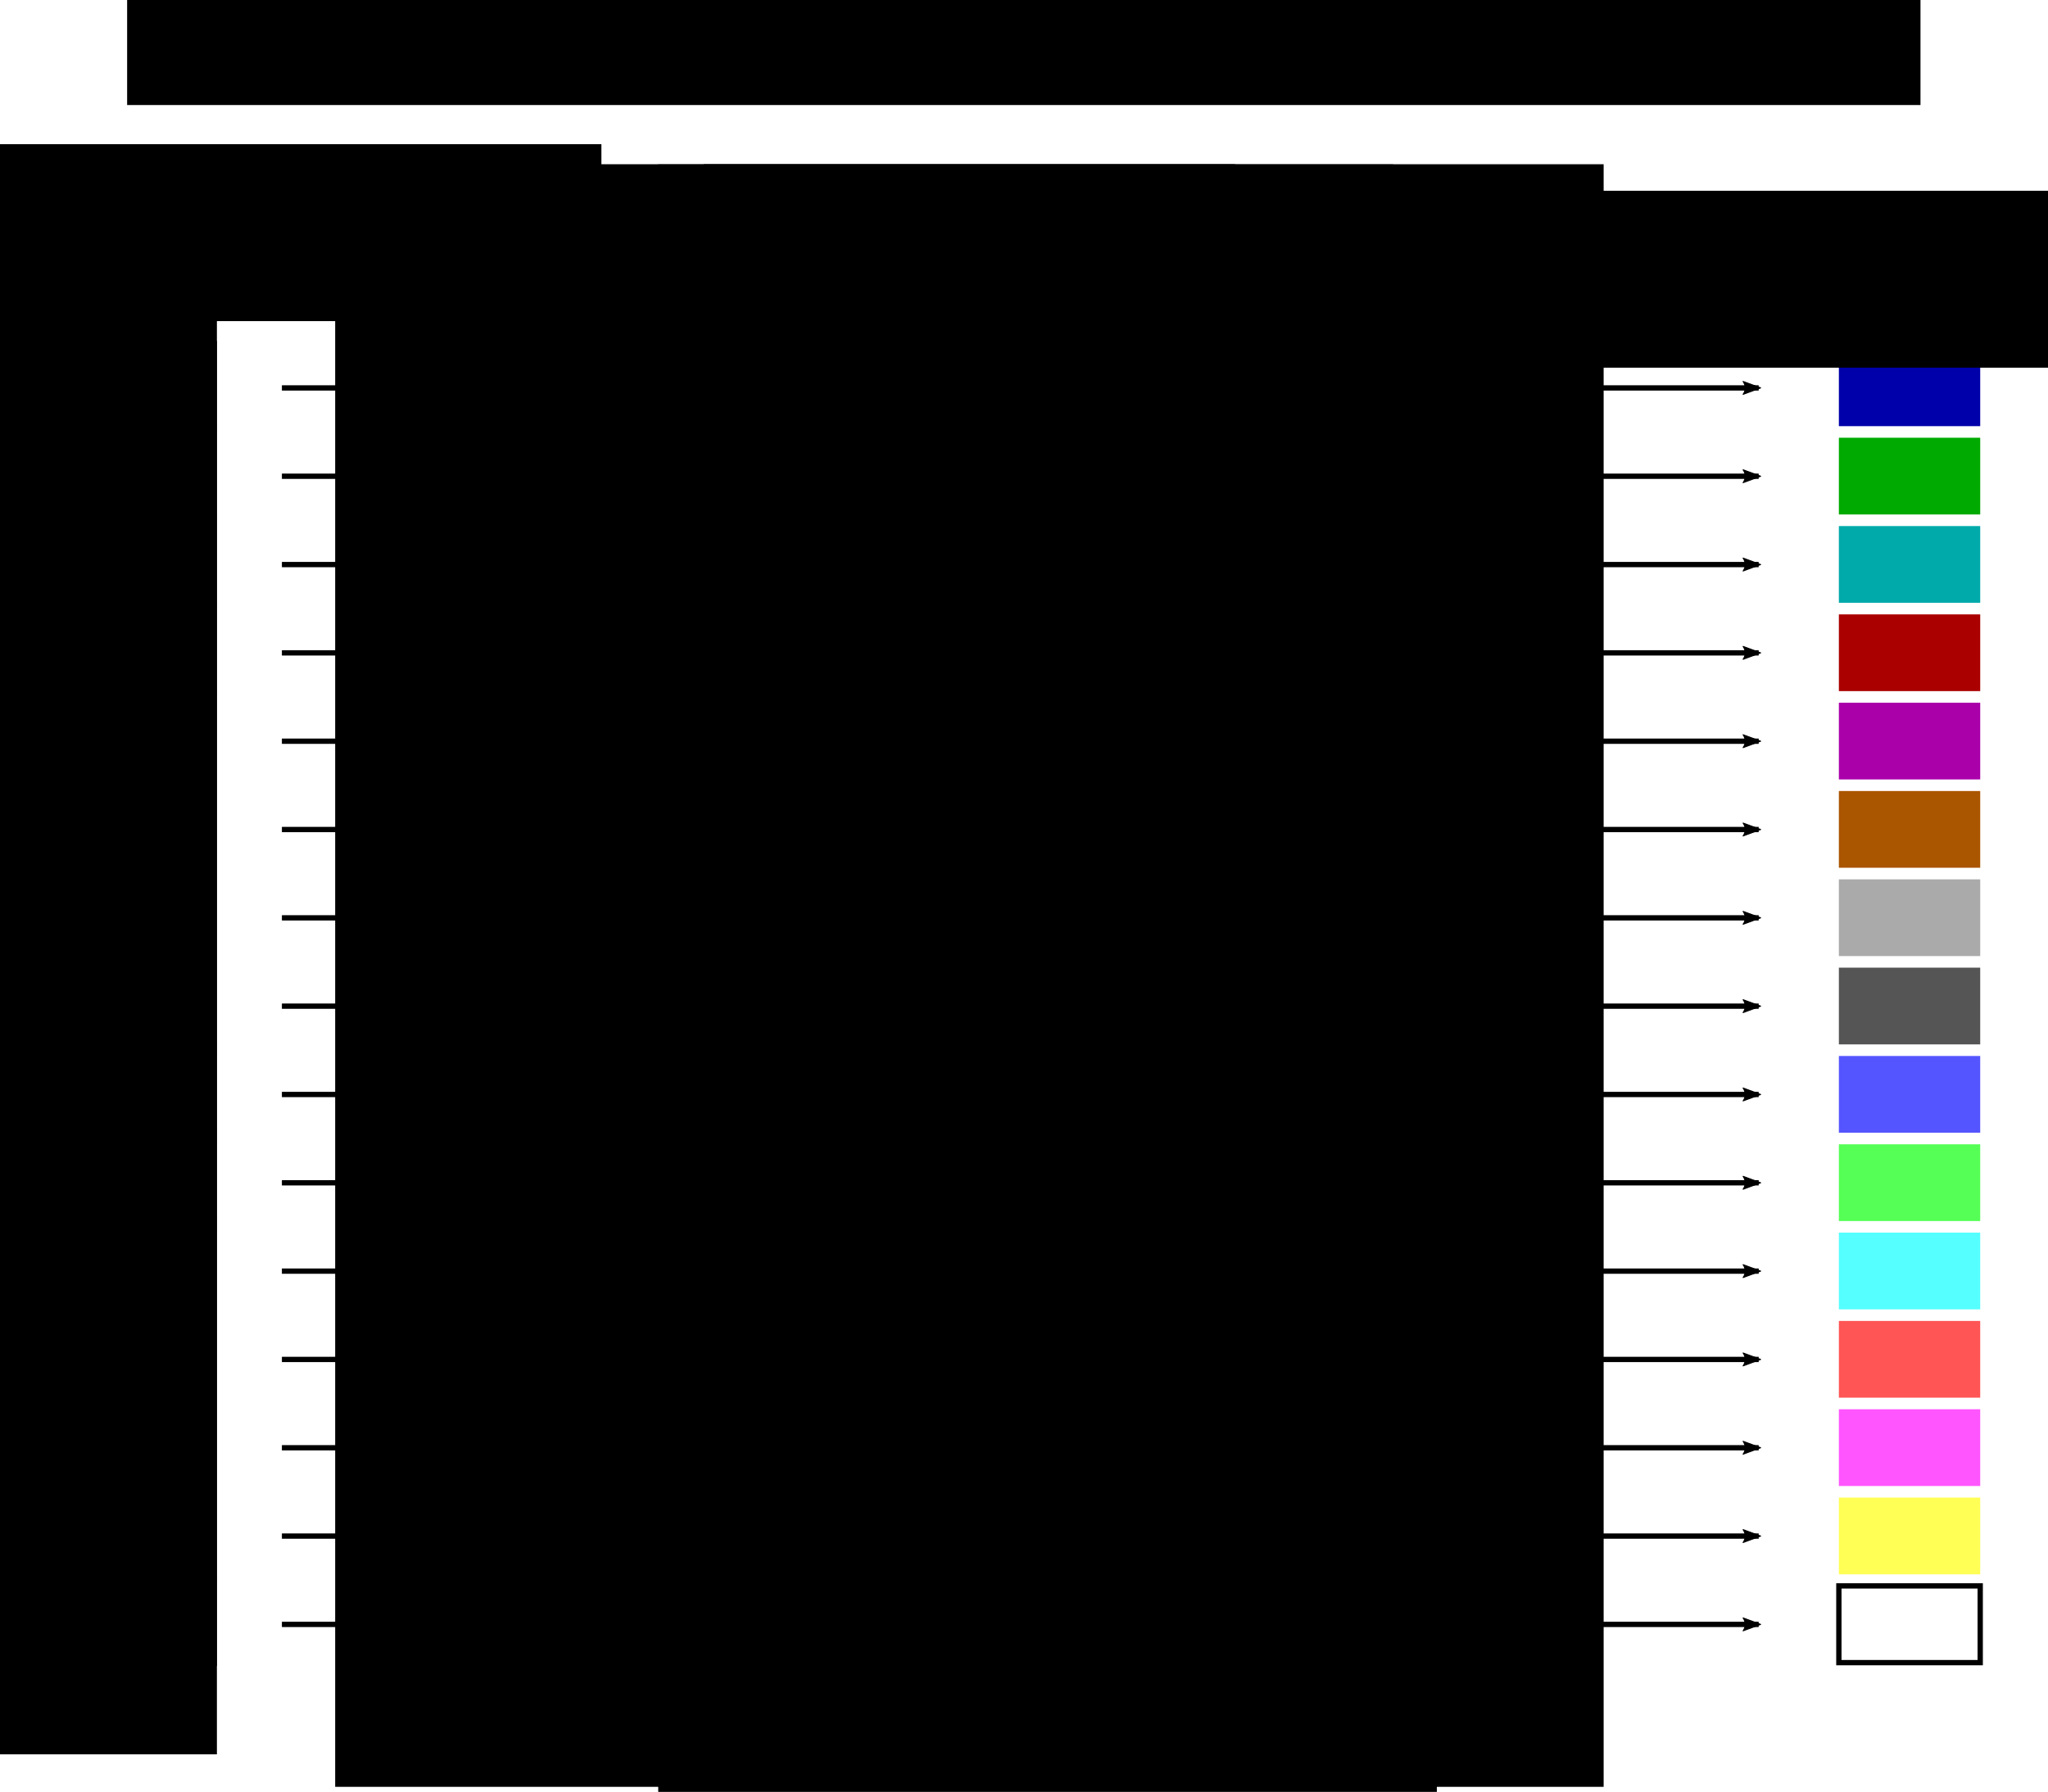 <?xml version="1.0" encoding="UTF-8" standalone="no"?>
<!-- Created with Inkscape (http://www.inkscape.org/) -->

<svg
   width="72.447pc"
   height="63.402pc"
   viewBox="0 0 306.693 268.401"
   version="1.1"
   id="svg8"
   inkscape:version="1.1 (c68e22c387, 2021-05-23)"
   sodipodi:docname="palette-16.svg"
   xmlns:inkscape="http://www.inkscape.org/namespaces/inkscape"
   xmlns:sodipodi="http://sodipodi.sourceforge.net/DTD/sodipodi-0.dtd"
   xmlns="http://www.w3.org/2000/svg"
   xmlns:svg="http://www.w3.org/2000/svg"
   xmlns:rdf="http://www.w3.org/1999/02/22-rdf-syntax-ns#"
   xmlns:cc="http://creativecommons.org/ns#"
   xmlns:dc="http://purl.org/dc/elements/1.1/">
  <defs
     id="defs2">
    <marker
       inkscape:isstock="true"
       style="overflow:visible"
       id="marker6738"
       refX="0"
       refY="0"
       orient="auto"
       inkscape:stockid="Arrow2Lend">
      <path
         inkscape:connector-curvature="0"
         transform="matrix(-1.1,0,0,-1.1,-1.1,0)"
         d="M 8.719,4.034 -2.207,0.016 8.719,-4.002 c -1.745,2.372 -1.735,5.617 -6e-7,8.035 z"
         style="fill:#000000;fill-opacity:1;fill-rule:evenodd;stroke:#000000;stroke-width:0.625;stroke-linejoin:round;stroke-opacity:1"
         id="path6736" />
    </marker>
    <marker
       inkscape:stockid="Arrow2Lend"
       orient="auto"
       refY="0"
       refX="0"
       id="marker6530"
       style="overflow:visible"
       inkscape:isstock="true">
      <path
         id="path6528"
         style="fill:#000000;fill-opacity:1;fill-rule:evenodd;stroke:#000000;stroke-width:0.625;stroke-linejoin:round;stroke-opacity:1"
         d="M 8.719,4.034 -2.207,0.016 8.719,-4.002 c -1.745,2.372 -1.735,5.617 -6e-7,8.035 z"
         transform="matrix(-1.1,0,0,-1.1,-1.1,0)"
         inkscape:connector-curvature="0" />
    </marker>
    <marker
       inkscape:isstock="true"
       style="overflow:visible"
       id="marker6328"
       refX="0"
       refY="0"
       orient="auto"
       inkscape:stockid="Arrow2Lend">
      <path
         inkscape:connector-curvature="0"
         transform="matrix(-1.1,0,0,-1.1,-1.1,0)"
         d="M 8.719,4.034 -2.207,0.016 8.719,-4.002 c -1.745,2.372 -1.735,5.617 -6e-7,8.035 z"
         style="fill:#000000;fill-opacity:1;fill-rule:evenodd;stroke:#000000;stroke-width:0.625;stroke-linejoin:round;stroke-opacity:1"
         id="path6326" />
    </marker>
    <marker
       inkscape:stockid="Arrow2Lend"
       orient="auto"
       refY="0"
       refX="0"
       id="marker6132"
       style="overflow:visible"
       inkscape:isstock="true">
      <path
         id="path6130"
         style="fill:#000000;fill-opacity:1;fill-rule:evenodd;stroke:#000000;stroke-width:0.625;stroke-linejoin:round;stroke-opacity:1"
         d="M 8.719,4.034 -2.207,0.016 8.719,-4.002 c -1.745,2.372 -1.735,5.617 -6e-7,8.035 z"
         transform="matrix(-1.1,0,0,-1.1,-1.1,0)"
         inkscape:connector-curvature="0" />
    </marker>
    <marker
       inkscape:isstock="true"
       style="overflow:visible"
       id="marker5942"
       refX="0"
       refY="0"
       orient="auto"
       inkscape:stockid="Arrow2Lend">
      <path
         inkscape:connector-curvature="0"
         transform="matrix(-1.1,0,0,-1.1,-1.1,0)"
         d="M 8.719,4.034 -2.207,0.016 8.719,-4.002 c -1.745,2.372 -1.735,5.617 -6e-7,8.035 z"
         style="fill:#000000;fill-opacity:1;fill-rule:evenodd;stroke:#000000;stroke-width:0.625;stroke-linejoin:round;stroke-opacity:1"
         id="path5940" />
    </marker>
    <marker
       inkscape:stockid="Arrow2Lend"
       orient="auto"
       refY="0"
       refX="0"
       id="marker5758"
       style="overflow:visible"
       inkscape:isstock="true">
      <path
         id="path5756"
         style="fill:#000000;fill-opacity:1;fill-rule:evenodd;stroke:#000000;stroke-width:0.625;stroke-linejoin:round;stroke-opacity:1"
         d="M 8.719,4.034 -2.207,0.016 8.719,-4.002 c -1.745,2.372 -1.735,5.617 -6e-7,8.035 z"
         transform="matrix(-1.1,0,0,-1.1,-1.1,0)"
         inkscape:connector-curvature="0" />
    </marker>
    <marker
       inkscape:isstock="true"
       style="overflow:visible"
       id="marker5580"
       refX="0"
       refY="0"
       orient="auto"
       inkscape:stockid="Arrow2Lend">
      <path
         inkscape:connector-curvature="0"
         transform="matrix(-1.1,0,0,-1.1,-1.1,0)"
         d="M 8.719,4.034 -2.207,0.016 8.719,-4.002 c -1.745,2.372 -1.735,5.617 -6e-7,8.035 z"
         style="fill:#000000;fill-opacity:1;fill-rule:evenodd;stroke:#000000;stroke-width:0.625;stroke-linejoin:round;stroke-opacity:1"
         id="path5578" />
    </marker>
    <marker
       inkscape:stockid="Arrow2Lend"
       orient="auto"
       refY="0"
       refX="0"
       id="marker5408"
       style="overflow:visible"
       inkscape:isstock="true">
      <path
         id="path5406"
         style="fill:#000000;fill-opacity:1;fill-rule:evenodd;stroke:#000000;stroke-width:0.625;stroke-linejoin:round;stroke-opacity:1"
         d="M 8.719,4.034 -2.207,0.016 8.719,-4.002 c -1.745,2.372 -1.735,5.617 -6e-7,8.035 z"
         transform="matrix(-1.1,0,0,-1.1,-1.1,0)"
         inkscape:connector-curvature="0" />
    </marker>
    <marker
       inkscape:isstock="true"
       style="overflow:visible"
       id="marker5242"
       refX="0"
       refY="0"
       orient="auto"
       inkscape:stockid="Arrow2Lend">
      <path
         inkscape:connector-curvature="0"
         transform="matrix(-1.1,0,0,-1.1,-1.1,0)"
         d="M 8.719,4.034 -2.207,0.016 8.719,-4.002 c -1.745,2.372 -1.735,5.617 -6e-7,8.035 z"
         style="fill:#000000;fill-opacity:1;fill-rule:evenodd;stroke:#000000;stroke-width:0.625;stroke-linejoin:round;stroke-opacity:1"
         id="path5240" />
    </marker>
    <marker
       inkscape:stockid="Arrow2Lend"
       orient="auto"
       refY="0"
       refX="0"
       id="marker5082"
       style="overflow:visible"
       inkscape:isstock="true">
      <path
         id="path5080"
         style="fill:#000000;fill-opacity:1;fill-rule:evenodd;stroke:#000000;stroke-width:0.625;stroke-linejoin:round;stroke-opacity:1"
         d="M 8.719,4.034 -2.207,0.016 8.719,-4.002 c -1.745,2.372 -1.735,5.617 -6e-7,8.035 z"
         transform="matrix(-1.1,0,0,-1.1,-1.1,0)"
         inkscape:connector-curvature="0" />
    </marker>
    <marker
       inkscape:stockid="Arrow2Lend"
       orient="auto"
       refY="0"
       refX="0"
       id="marker4928"
       style="overflow:visible"
       inkscape:isstock="true">
      <path
         id="path4926"
         style="fill:#000000;fill-opacity:1;fill-rule:evenodd;stroke:#000000;stroke-width:0.625;stroke-linejoin:round;stroke-opacity:1"
         d="M 8.719,4.034 -2.207,0.016 8.719,-4.002 c -1.745,2.372 -1.735,5.617 -6e-7,8.035 z"
         transform="matrix(-1.1,0,0,-1.1,-1.1,0)"
         inkscape:connector-curvature="0" />
    </marker>
    <marker
       inkscape:isstock="true"
       style="overflow:visible"
       id="marker4780"
       refX="0"
       refY="0"
       orient="auto"
       inkscape:stockid="Arrow2Lend">
      <path
         inkscape:connector-curvature="0"
         transform="matrix(-1.1,0,0,-1.1,-1.1,0)"
         d="M 8.719,4.034 -2.207,0.016 8.719,-4.002 c -1.745,2.372 -1.735,5.617 -6e-7,8.035 z"
         style="fill:#000000;fill-opacity:1;fill-rule:evenodd;stroke:#000000;stroke-width:0.625;stroke-linejoin:round;stroke-opacity:1"
         id="path4778" />
    </marker>
    <marker
       inkscape:stockid="Arrow2Lend"
       orient="auto"
       refY="0"
       refX="0"
       id="marker4638"
       style="overflow:visible"
       inkscape:isstock="true">
      <path
         id="path4636"
         style="fill:#000000;fill-opacity:1;fill-rule:evenodd;stroke:#000000;stroke-width:0.625;stroke-linejoin:round;stroke-opacity:1"
         d="M 8.719,4.034 -2.207,0.016 8.719,-4.002 c -1.745,2.372 -1.735,5.617 -6e-7,8.035 z"
         transform="matrix(-1.1,0,0,-1.1,-1.1,0)"
         inkscape:connector-curvature="0" />
    </marker>
    <marker
       inkscape:isstock="true"
       style="overflow:visible"
       id="marker4502"
       refX="0"
       refY="0"
       orient="auto"
       inkscape:stockid="Arrow2Lend">
      <path
         inkscape:connector-curvature="0"
         transform="matrix(-1.1,0,0,-1.1,-1.1,0)"
         d="M 8.719,4.034 -2.207,0.016 8.719,-4.002 c -1.745,2.372 -1.735,5.617 -6e-7,8.035 z"
         style="fill:#000000;fill-opacity:1;fill-rule:evenodd;stroke:#000000;stroke-width:0.625;stroke-linejoin:round;stroke-opacity:1"
         id="path4500" />
    </marker>
    <marker
       inkscape:isstock="true"
       style="overflow:visible"
       id="marker4360"
       refX="0"
       refY="0"
       orient="auto"
       inkscape:stockid="Arrow2Lend">
      <path
         inkscape:connector-curvature="0"
         transform="matrix(-1.1,0,0,-1.1,-1.1,0)"
         d="M 8.719,4.034 -2.207,0.016 8.719,-4.002 c -1.745,2.372 -1.735,5.617 -6e-7,8.035 z"
         style="fill:#000000;fill-opacity:1;fill-rule:evenodd;stroke:#000000;stroke-width:0.625;stroke-linejoin:round;stroke-opacity:1"
         id="path4358" />
    </marker>
    <marker
       inkscape:stockid="Arrow2Lend"
       orient="auto"
       refY="0"
       refX="0"
       id="marker3928"
       style="overflow:visible"
       inkscape:isstock="true">
      <path
         id="path3926"
         style="fill:#000000;fill-opacity:1;fill-rule:evenodd;stroke:#000000;stroke-width:0.625;stroke-linejoin:round;stroke-opacity:1"
         d="M 8.719,4.034 -2.207,0.016 8.719,-4.002 c -1.745,2.372 -1.735,5.617 -6e-7,8.035 z"
         transform="matrix(-1.1,0,0,-1.1,-1.1,0)"
         inkscape:connector-curvature="0" />
    </marker>
    <marker
       inkscape:isstock="true"
       style="overflow:visible"
       id="marker3496"
       refX="0"
       refY="0"
       orient="auto"
       inkscape:stockid="Arrow2Lend">
      <path
         inkscape:connector-curvature="0"
         transform="matrix(-1.1,0,0,-1.1,-1.1,0)"
         d="M 8.719,4.034 -2.207,0.016 8.719,-4.002 c -1.745,2.372 -1.735,5.617 -6e-7,8.035 z"
         style="fill:#000000;fill-opacity:1;fill-rule:evenodd;stroke:#000000;stroke-width:0.625;stroke-linejoin:round;stroke-opacity:1"
         id="path3494" />
    </marker>
    <marker
       inkscape:stockid="Arrow2Lend"
       orient="auto"
       refY="0"
       refX="0"
       id="marker3156"
       style="overflow:visible"
       inkscape:isstock="true"
       inkscape:collect="always">
      <path
         id="path3154"
         style="fill:#000000;fill-opacity:1;fill-rule:evenodd;stroke:#000000;stroke-width:0.625;stroke-linejoin:round;stroke-opacity:1"
         d="M 8.719,4.034 -2.207,0.016 8.719,-4.002 c -1.745,2.372 -1.735,5.617 -6e-7,8.035 z"
         transform="matrix(-1.1,0,0,-1.1,-1.1,0)"
         inkscape:connector-curvature="0" />
    </marker>
    <marker
       inkscape:isstock="true"
       style="overflow:visible"
       id="marker3028"
       refX="0"
       refY="0"
       orient="auto"
       inkscape:stockid="Arrow2Lend"
       inkscape:collect="always">
      <path
         inkscape:connector-curvature="0"
         transform="matrix(-1.1,0,0,-1.1,-1.1,0)"
         d="M 8.719,4.034 -2.207,0.016 8.719,-4.002 c -1.745,2.372 -1.735,5.617 -6e-7,8.035 z"
         style="fill:#000000;fill-opacity:1;fill-rule:evenodd;stroke:#000000;stroke-width:0.625;stroke-linejoin:round;stroke-opacity:1"
         id="path3026" />
    </marker>
    <marker
       inkscape:isstock="true"
       style="overflow:visible"
       id="marker2888"
       refX="0"
       refY="0"
       orient="auto"
       inkscape:stockid="Arrow2Lend"
       inkscape:collect="always">
      <path
         inkscape:connector-curvature="0"
         transform="matrix(-1.1,0,0,-1.1,-1.1,0)"
         d="M 8.719,4.034 -2.207,0.016 8.719,-4.002 c -1.745,2.372 -1.735,5.617 -6e-7,8.035 z"
         style="fill:#000000;fill-opacity:1;fill-rule:evenodd;stroke:#000000;stroke-width:0.625;stroke-linejoin:round;stroke-opacity:1"
         id="path2886" />
    </marker>
    <marker
       inkscape:stockid="Arrow2Lend"
       orient="auto"
       refY="0"
       refX="0"
       id="marker2760"
       style="overflow:visible"
       inkscape:isstock="true"
       inkscape:collect="always">
      <path
         id="path2758"
         style="fill:#000000;fill-opacity:1;fill-rule:evenodd;stroke:#000000;stroke-width:0.625;stroke-linejoin:round;stroke-opacity:1"
         d="M 8.719,4.034 -2.207,0.016 8.719,-4.002 c -1.745,2.372 -1.735,5.617 -6e-7,8.035 z"
         transform="matrix(-1.1,0,0,-1.1,-1.1,0)"
         inkscape:connector-curvature="0" />
    </marker>
    <marker
       inkscape:isstock="true"
       style="overflow:visible"
       id="marker2650"
       refX="0"
       refY="0"
       orient="auto"
       inkscape:stockid="Arrow2Lend"
       inkscape:collect="always">
      <path
         inkscape:connector-curvature="0"
         transform="matrix(-1.1,0,0,-1.1,-1.1,0)"
         d="M 8.719,4.034 -2.207,0.016 8.719,-4.002 c -1.745,2.372 -1.735,5.617 -6e-7,8.035 z"
         style="fill:#000000;fill-opacity:1;fill-rule:evenodd;stroke:#000000;stroke-width:0.625;stroke-linejoin:round;stroke-opacity:1"
         id="path2648" />
    </marker>
    <marker
       inkscape:stockid="Arrow2Lend"
       orient="auto"
       refY="0"
       refX="0"
       id="marker2546"
       style="overflow:visible"
       inkscape:isstock="true"
       inkscape:collect="always">
      <path
         id="path2544"
         style="fill:#000000;fill-opacity:1;fill-rule:evenodd;stroke:#000000;stroke-width:0.625;stroke-linejoin:round;stroke-opacity:1"
         d="M 8.719,4.034 -2.207,0.016 8.719,-4.002 c -1.745,2.372 -1.735,5.617 -6e-7,8.035 z"
         transform="matrix(-1.1,0,0,-1.1,-1.1,0)"
         inkscape:connector-curvature="0" />
    </marker>
    <marker
       inkscape:isstock="true"
       style="overflow:visible"
       id="marker2448"
       refX="0"
       refY="0"
       orient="auto"
       inkscape:stockid="Arrow2Lend"
       inkscape:collect="always">
      <path
         inkscape:connector-curvature="0"
         transform="matrix(-1.1,0,0,-1.1,-1.1,0)"
         d="M 8.719,4.034 -2.207,0.016 8.719,-4.002 c -1.745,2.372 -1.735,5.617 -6e-7,8.035 z"
         style="fill:#000000;fill-opacity:1;fill-rule:evenodd;stroke:#000000;stroke-width:0.625;stroke-linejoin:round;stroke-opacity:1"
         id="path2446" />
    </marker>
    <marker
       inkscape:stockid="Arrow2Lend"
       orient="auto"
       refY="0"
       refX="0"
       id="marker2356"
       style="overflow:visible"
       inkscape:isstock="true"
       inkscape:collect="always">
      <path
         id="path2354"
         style="fill:#000000;fill-opacity:1;fill-rule:evenodd;stroke:#000000;stroke-width:0.625;stroke-linejoin:round;stroke-opacity:1"
         d="M 8.719,4.034 -2.207,0.016 8.719,-4.002 c -1.745,2.372 -1.735,5.617 -6e-7,8.035 z"
         transform="matrix(-1.1,0,0,-1.1,-1.1,0)"
         inkscape:connector-curvature="0" />
    </marker>
    <marker
       inkscape:isstock="true"
       style="overflow:visible"
       id="marker2270"
       refX="0"
       refY="0"
       orient="auto"
       inkscape:stockid="Arrow2Lend"
       inkscape:collect="always">
      <path
         inkscape:connector-curvature="0"
         transform="matrix(-1.1,0,0,-1.1,-1.1,0)"
         d="M 8.719,4.034 -2.207,0.016 8.719,-4.002 c -1.745,2.372 -1.735,5.617 -6e-7,8.035 z"
         style="fill:#000000;fill-opacity:1;fill-rule:evenodd;stroke:#000000;stroke-width:0.625;stroke-linejoin:round;stroke-opacity:1"
         id="path2268" />
    </marker>
    <marker
       inkscape:stockid="Arrow2Lend"
       orient="auto"
       refY="0"
       refX="0"
       id="marker2190"
       style="overflow:visible"
       inkscape:isstock="true"
       inkscape:collect="always">
      <path
         id="path2188"
         style="fill:#000000;fill-opacity:1;fill-rule:evenodd;stroke:#000000;stroke-width:0.625;stroke-linejoin:round;stroke-opacity:1"
         d="M 8.719,4.034 -2.207,0.016 8.719,-4.002 c -1.745,2.372 -1.735,5.617 -6e-7,8.035 z"
         transform="matrix(-1.1,0,0,-1.1,-1.1,0)"
         inkscape:connector-curvature="0" />
    </marker>
    <marker
       inkscape:isstock="true"
       style="overflow:visible"
       id="marker2116"
       refX="0"
       refY="0"
       orient="auto"
       inkscape:stockid="Arrow2Lend"
       inkscape:collect="always">
      <path
         inkscape:connector-curvature="0"
         transform="matrix(-1.1,0,0,-1.1,-1.1,0)"
         d="M 8.719,4.034 -2.207,0.016 8.719,-4.002 c -1.745,2.372 -1.735,5.617 -6e-7,8.035 z"
         style="fill:#000000;fill-opacity:1;fill-rule:evenodd;stroke:#000000;stroke-width:0.625;stroke-linejoin:round;stroke-opacity:1"
         id="path2114" />
    </marker>
    <marker
       inkscape:stockid="Arrow2Lend"
       orient="auto"
       refY="0"
       refX="0"
       id="marker2048"
       style="overflow:visible"
       inkscape:isstock="true"
       inkscape:collect="always">
      <path
         id="path2046"
         style="fill:#000000;fill-opacity:1;fill-rule:evenodd;stroke:#000000;stroke-width:0.625;stroke-linejoin:round;stroke-opacity:1"
         d="M 8.719,4.034 -2.207,0.016 8.719,-4.002 c -1.745,2.372 -1.735,5.617 -6e-7,8.035 z"
         transform="matrix(-1.1,0,0,-1.1,-1.1,0)"
         inkscape:connector-curvature="0" />
    </marker>
    <marker
       inkscape:isstock="true"
       style="overflow:visible"
       id="marker1986"
       refX="0"
       refY="0"
       orient="auto"
       inkscape:stockid="Arrow2Lend"
       inkscape:collect="always">
      <path
         inkscape:connector-curvature="0"
         transform="matrix(-1.1,0,0,-1.1,-1.1,0)"
         d="M 8.719,4.034 -2.207,0.016 8.719,-4.002 c -1.745,2.372 -1.735,5.617 -6e-7,8.035 z"
         style="fill:#000000;fill-opacity:1;fill-rule:evenodd;stroke:#000000;stroke-width:0.625;stroke-linejoin:round;stroke-opacity:1"
         id="path1984" />
    </marker>
    <marker
       inkscape:stockid="Arrow2Lend"
       orient="auto"
       refY="0"
       refX="0"
       id="marker1930"
       style="overflow:visible"
       inkscape:isstock="true"
       inkscape:collect="always">
      <path
         id="path1928"
         style="fill:#000000;fill-opacity:1;fill-rule:evenodd;stroke:#000000;stroke-width:0.625;stroke-linejoin:round;stroke-opacity:1"
         d="M 8.719,4.034 -2.207,0.016 8.719,-4.002 c -1.745,2.372 -1.735,5.617 -6e-7,8.035 z"
         transform="matrix(-1.1,0,0,-1.1,-1.1,0)"
         inkscape:connector-curvature="0" />
    </marker>
    <marker
       inkscape:isstock="true"
       style="overflow:visible"
       id="marker1862"
       refX="0"
       refY="0"
       orient="auto"
       inkscape:stockid="Arrow2Lend"
       inkscape:collect="always">
      <path
         inkscape:connector-curvature="0"
         transform="matrix(-1.1,0,0,-1.1,-1.1,0)"
         d="M 8.719,4.034 -2.207,0.016 8.719,-4.002 c -1.745,2.372 -1.735,5.617 -6e-7,8.035 z"
         style="fill:#000000;fill-opacity:1;fill-rule:evenodd;stroke:#000000;stroke-width:0.625;stroke-linejoin:round;stroke-opacity:1"
         id="path1860" />
    </marker>
    <marker
       inkscape:isstock="true"
       style="overflow:visible"
       id="marker1776"
       refX="0"
       refY="0"
       orient="auto"
       inkscape:stockid="Arrow2Lend">
      <path
         transform="matrix(-1.1,0,0,-1.1,-1.1,0)"
         d="M 8.719,4.034 -2.207,0.016 8.719,-4.002 c -1.745,2.372 -1.735,5.617 -6e-7,8.035 z"
         style="fill:#000000;fill-opacity:1;fill-rule:evenodd;stroke:#000000;stroke-width:0.625;stroke-linejoin:round;stroke-opacity:1"
         id="path1774"
         inkscape:connector-curvature="0" />
    </marker>
    <marker
       inkscape:stockid="Arrow2Lend"
       orient="auto"
       refY="0"
       refX="0"
       id="Arrow2Lend"
       style="overflow:visible"
       inkscape:isstock="true"
       inkscape:collect="always">
      <path
         id="path1121"
         style="fill:#000000;fill-opacity:1;fill-rule:evenodd;stroke:#000000;stroke-width:0.625;stroke-linejoin:round;stroke-opacity:1"
         d="M 8.719,4.034 -2.207,0.016 8.719,-4.002 c -1.745,2.372 -1.735,5.617 -6e-7,8.035 z"
         transform="matrix(-1.1,0,0,-1.1,-1.1,0)"
         inkscape:connector-curvature="0" />
    </marker>
    <linearGradient
       id="linearGradient1096"
       inkscape:swatch="solid">
      <stop
         style="stop-color:#000000;stop-opacity:1;"
         offset="0"
         id="stop1094" />
    </linearGradient>
  </defs>
  <sodipodi:namedview
     id="base"
     pagecolor="#ffffff"
     bordercolor="#666666"
     borderopacity="1.0"
     inkscape:pageopacity="0.0"
     inkscape:pageshadow="2"
     inkscape:zoom="0.46270177"
     inkscape:cx="387.93887"
     inkscape:cy="516.53142"
     inkscape:document-units="px"
     inkscape:current-layer="layer1"
     showgrid="false"
     units="pc"
     inkscape:window-width="1280"
     inkscape:window-height="962"
     inkscape:window-x="-8"
     inkscape:window-y="-8"
     inkscape:window-maximized="1"
     fit-margin-top="0"
     fit-margin-left="0"
     fit-margin-right="0"
     fit-margin-bottom="0"
     inkscape:pagecheckerboard="true"
     inkscape:lockguides="false" />
  <g
     inkscape:label="Layer 1"
     inkscape:groupmode="layer"
     id="layer1"
     transform="translate(65.264,-7.87)"
     sodipodi:insensitive="true">
    <g
       id="g7106"
       inkscape:label="Output">
      <rect
         style="fill:#ffffff;fill-opacity:1;stroke:#000000;stroke-width:0.794;stroke-linecap:square;stroke-linejoin:miter;stroke-miterlimit:4;stroke-dasharray:none;stroke-dashoffset:0;stroke-opacity:1;paint-order:normal"
         id="rect4356"
         width="21.167"
         height="11.493"
         x="210.111"
         y="245.416"
         inkscape:label="S16" />
      <rect
         y="232.187"
         x="210.111"
         height="11.493"
         width="21.167"
         id="rect4354"
         style="fill:#ffff55;fill-opacity:1;stroke:none;stroke-width:0.794;stroke-linecap:square;stroke-linejoin:miter;stroke-miterlimit:4;stroke-dasharray:none;stroke-dashoffset:0;stroke-opacity:1;paint-order:normal"
         inkscape:label="S15" />
      <rect
         style="fill:#ff55ff;fill-opacity:1;stroke:none;stroke-width:0.794;stroke-linecap:square;stroke-linejoin:miter;stroke-miterlimit:4;stroke-dasharray:none;stroke-dashoffset:0;stroke-opacity:1;paint-order:normal"
         id="rect4352"
         width="21.167"
         height="11.493"
         x="210.111"
         y="218.958"
         inkscape:label="S14" />
      <rect
         y="205.729"
         x="210.111"
         height="11.493"
         width="21.167"
         id="rect4350"
         style="fill:#ff5555;fill-opacity:1;stroke:none;stroke-width:0.794;stroke-linecap:square;stroke-linejoin:miter;stroke-miterlimit:4;stroke-dasharray:none;stroke-dashoffset:0;stroke-opacity:1;paint-order:normal"
         inkscape:label="S13" />
      <rect
         style="fill:#55ffff;fill-opacity:1;stroke:none;stroke-width:0.794;stroke-linecap:square;stroke-linejoin:miter;stroke-miterlimit:4;stroke-dasharray:none;stroke-dashoffset:0;stroke-opacity:1;paint-order:normal"
         id="rect4348"
         width="21.167"
         height="11.493"
         x="210.111"
         y="192.5"
         inkscape:label="S12" />
      <rect
         y="179.271"
         x="210.111"
         height="11.493"
         width="21.167"
         id="rect4346"
         style="fill:#55ff55;fill-opacity:1;stroke:none;stroke-width:0.794;stroke-linecap:square;stroke-linejoin:miter;stroke-miterlimit:4;stroke-dasharray:none;stroke-dashoffset:0;stroke-opacity:1;paint-order:normal"
         inkscape:label="S11" />
      <rect
         style="fill:#5555ff;fill-opacity:1;stroke:none;stroke-width:0.794;stroke-linecap:square;stroke-linejoin:miter;stroke-miterlimit:4;stroke-dasharray:none;stroke-dashoffset:0;stroke-opacity:1;paint-order:normal"
         id="rect4344"
         width="21.167"
         height="11.493"
         x="210.111"
         y="166.041"
         inkscape:label="S10" />
      <rect
         y="152.812"
         x="210.111"
         height="11.493"
         width="21.167"
         id="rect4342"
         style="fill:#555555;fill-opacity:1;stroke:none;stroke-width:0.794;stroke-linecap:square;stroke-linejoin:miter;stroke-miterlimit:4;stroke-dasharray:none;stroke-dashoffset:0;stroke-opacity:1;paint-order:normal"
         inkscape:label="S9" />
      <rect
         style="fill:#aaaaaa;fill-opacity:1;stroke:none;stroke-width:0.794;stroke-linecap:square;stroke-linejoin:miter;stroke-miterlimit:4;stroke-dasharray:none;stroke-dashoffset:0;stroke-opacity:1;paint-order:normal"
         id="rect4340"
         width="21.167"
         height="11.493"
         x="210.111"
         y="139.583"
         inkscape:label="S8" />
      <rect
         y="126.354"
         x="210.111"
         height="11.493"
         width="21.167"
         id="rect4338"
         style="fill:#aa5500;fill-opacity:1;stroke:none;stroke-width:0.794;stroke-linecap:square;stroke-linejoin:miter;stroke-miterlimit:4;stroke-dasharray:none;stroke-dashoffset:0;stroke-opacity:1;paint-order:normal"
         inkscape:label="S7" />
      <rect
         style="fill:#aa00aa;fill-opacity:1;stroke:none;stroke-width:0.794;stroke-linecap:square;stroke-linejoin:miter;stroke-miterlimit:4;stroke-dasharray:none;stroke-dashoffset:0;stroke-opacity:1;paint-order:normal"
         id="rect4334"
         width="21.167"
         height="11.493"
         x="210.111"
         y="113.125"
         inkscape:label="S6" />
      <rect
         y="99.896"
         x="210.111"
         height="11.493"
         width="21.167"
         id="rect4332"
         style="fill:#aa0000;fill-opacity:1;stroke:none;stroke-width:0.794;stroke-linecap:square;stroke-linejoin:miter;stroke-miterlimit:4;stroke-dasharray:none;stroke-dashoffset:0;stroke-opacity:1;paint-order:normal"
         inkscape:label="S5" />
      <rect
         style="fill:#00aaaa;fill-opacity:1;stroke:none;stroke-width:0.794;stroke-linecap:square;stroke-linejoin:miter;stroke-miterlimit:4;stroke-dasharray:none;stroke-dashoffset:0;stroke-opacity:1;paint-order:normal"
         id="rect4330"
         width="21.167"
         height="11.493"
         x="210.111"
         y="86.666"
         inkscape:label="S4" />
      <rect
         y="73.437"
         x="210.111"
         height="11.493"
         width="21.167"
         id="rect4328"
         style="fill:#00aa00;fill-opacity:1;stroke:none;stroke-width:0.794;stroke-linecap:square;stroke-linejoin:miter;stroke-miterlimit:4;stroke-dasharray:none;stroke-dashoffset:0;stroke-opacity:1;paint-order:normal"
         inkscape:label="S3" />
      <rect
         style="fill:#0000aa;fill-opacity:1;stroke:none;stroke-width:0.794;stroke-linecap:square;stroke-linejoin:miter;stroke-miterlimit:4;stroke-dasharray:none;stroke-dashoffset:0;stroke-opacity:1;paint-order:normal"
         id="rect4326"
         width="21.167"
         height="11.493"
         x="210.111"
         y="60.208"
         inkscape:label="S2" />
      <rect
         y="46.979"
         x="210.111"
         height="11.493"
         width="21.167"
         id="rect4308"
         style="fill:#000000;fill-opacity:1;stroke:none;stroke-width:0.794;stroke-linecap:square;stroke-linejoin:miter;stroke-miterlimit:4;stroke-dasharray:none;stroke-dashoffset:0;stroke-opacity:1;paint-order:normal"
         inkscape:label="S1" />
      <path
         inkscape:connector-curvature="0"
         id="path3894"
         d="m 153.617,251.183 h 44.486"
         style="fill:none;stroke:#000000;stroke-width:0.794;stroke-linecap:butt;stroke-linejoin:miter;stroke-miterlimit:4;stroke-dasharray:none;stroke-opacity:1;marker-end:url(#marker3928)"
         inkscape:label="A16" />
      <path
         style="fill:none;stroke:#000000;stroke-width:0.794;stroke-linecap:butt;stroke-linejoin:miter;stroke-miterlimit:4;stroke-dasharray:none;stroke-opacity:1;marker-end:url(#marker6738)"
         d="m 153.617,237.954 h 44.486"
         id="path3896"
         inkscape:connector-curvature="0"
         inkscape:label="A15" />
      <path
         inkscape:connector-curvature="0"
         id="path3898"
         d="m 153.617,224.725 h 44.486"
         style="fill:none;stroke:#000000;stroke-width:0.794;stroke-linecap:butt;stroke-linejoin:miter;stroke-miterlimit:4;stroke-dasharray:none;stroke-opacity:1;marker-end:url(#marker6530)"
         inkscape:label="A14" />
      <path
         style="fill:none;stroke:#000000;stroke-width:0.794;stroke-linecap:butt;stroke-linejoin:miter;stroke-miterlimit:4;stroke-dasharray:none;stroke-opacity:1;marker-end:url(#marker6328)"
         d="m 153.617,211.496 h 44.486"
         id="path3900"
         inkscape:connector-curvature="0"
         inkscape:label="A13" />
      <path
         inkscape:connector-curvature="0"
         id="path3902"
         d="m 153.617,198.267 h 44.486"
         style="fill:none;stroke:#000000;stroke-width:0.794;stroke-linecap:butt;stroke-linejoin:miter;stroke-miterlimit:4;stroke-dasharray:none;stroke-opacity:1;marker-end:url(#marker6132)"
         inkscape:label="A12" />
      <path
         style="fill:none;stroke:#000000;stroke-width:0.794;stroke-linecap:butt;stroke-linejoin:miter;stroke-miterlimit:4;stroke-dasharray:none;stroke-opacity:1;marker-end:url(#marker5942)"
         d="m 153.617,185.037 h 44.486"
         id="path3904"
         inkscape:connector-curvature="0"
         inkscape:label="A11" />
      <path
         inkscape:connector-curvature="0"
         id="path3906"
         d="m 153.617,171.808 h 44.486"
         style="fill:none;stroke:#000000;stroke-width:0.794;stroke-linecap:butt;stroke-linejoin:miter;stroke-miterlimit:4;stroke-dasharray:none;stroke-opacity:1;marker-end:url(#marker5758)"
         inkscape:label="A10" />
      <path
         style="fill:none;stroke:#000000;stroke-width:0.794;stroke-linecap:butt;stroke-linejoin:miter;stroke-miterlimit:4;stroke-dasharray:none;stroke-opacity:1;marker-end:url(#marker5580)"
         d="m 153.617,158.579 h 44.486"
         id="path3908"
         inkscape:connector-curvature="0"
         inkscape:label="A9" />
      <path
         inkscape:connector-curvature="0"
         id="path3910"
         d="m 153.617,145.35 h 44.486"
         style="fill:none;stroke:#000000;stroke-width:0.794;stroke-linecap:butt;stroke-linejoin:miter;stroke-miterlimit:4;stroke-dasharray:none;stroke-opacity:1;marker-end:url(#marker5408)"
         inkscape:label="A8" />
      <path
         style="fill:none;stroke:#000000;stroke-width:0.794;stroke-linecap:butt;stroke-linejoin:miter;stroke-miterlimit:4;stroke-dasharray:none;stroke-opacity:1;marker-end:url(#marker5242)"
         d="m 153.617,132.121 h 44.486"
         id="path3912"
         inkscape:connector-curvature="0"
         inkscape:label="A6" />
      <path
         inkscape:connector-curvature="0"
         id="path3914"
         d="m 153.617,118.892 h 44.486"
         style="fill:none;stroke:#000000;stroke-width:0.794;stroke-linecap:butt;stroke-linejoin:miter;stroke-miterlimit:4;stroke-dasharray:none;stroke-opacity:1;marker-end:url(#marker5082)"
         inkscape:label="A6" />
      <path
         inkscape:connector-curvature="0"
         id="path3916"
         d="m 153.617,105.662 h 44.486"
         style="fill:none;stroke:#000000;stroke-width:0.794;stroke-linecap:butt;stroke-linejoin:miter;stroke-miterlimit:4;stroke-dasharray:none;stroke-opacity:1;marker-end:url(#marker4928)"
         inkscape:label="A5" />
      <path
         style="fill:none;stroke:#000000;stroke-width:0.794;stroke-linecap:butt;stroke-linejoin:miter;stroke-miterlimit:4;stroke-dasharray:none;stroke-opacity:1;marker-end:url(#marker4780)"
         d="m 153.617,92.433 h 44.486"
         id="path3918"
         inkscape:connector-curvature="0"
         inkscape:label="A4" />
      <path
         inkscape:connector-curvature="0"
         id="path3920"
         d="m 153.617,79.204 h 44.486"
         style="fill:none;stroke:#000000;stroke-width:0.794;stroke-linecap:butt;stroke-linejoin:miter;stroke-miterlimit:4;stroke-dasharray:none;stroke-opacity:1;marker-end:url(#marker4638)"
         inkscape:label="A3" />
      <path
         style="fill:none;stroke:#000000;stroke-width:0.794;stroke-linecap:butt;stroke-linejoin:miter;stroke-miterlimit:4;stroke-dasharray:none;stroke-opacity:1;marker-end:url(#marker4502)"
         d="m 153.617,65.975 h 44.486"
         id="path3922"
         inkscape:connector-curvature="0"
         inkscape:label="A2" />
      <path
         style="fill:none;stroke:#000000;stroke-width:0.794;stroke-linecap:butt;stroke-linejoin:miter;stroke-miterlimit:4;stroke-dasharray:none;stroke-opacity:1;marker-end:url(#marker4360)"
         d="m 153.617,52.746 h 44.486"
         id="path3924"
         inkscape:connector-curvature="0"
         inkscape:label="A1" />
      <flowRoot
         transform="matrix(0.265,0,0,0.265,300.455,-1.703)"
         style="font-style:normal;font-variant:normal;font-weight:bold;font-stretch:normal;font-size:40px;line-height:23px;font-family:Roboto;-inkscape-font-specification:'Roboto Bold';letter-spacing:0px;word-spacing:0px;fill:#000000;fill-opacity:1;stroke:none"
         id="flowRoot4318"
         xml:space="preserve"
         inkscape:label="Title"><flowRegion
           id="flowRegion4312"
           style="font-style:normal;font-variant:normal;font-weight:bold;font-stretch:normal;line-height:23px;font-family:Roboto;-inkscape-font-specification:'Roboto Bold'"><rect
             y="143.948"
             x="-557.143"
             height="100"
             width="510"
             id="rect4310"
             style="font-style:normal;font-variant:normal;font-weight:bold;font-stretch:normal;line-height:23px;font-family:Roboto;-inkscape-font-specification:'Roboto Bold'" /></flowRegion><flowPara
           id="flowPara4322"
           style="font-style:normal;font-variant:normal;font-weight:bold;font-stretch:normal;font-size:26.667px;line-height:23px;font-family:Roboto;-inkscape-font-specification:'Roboto Bold';text-align:center;text-anchor:middle">Display Color</flowPara></flowRoot>
    </g>
    <g
       id="g1744"
       inkscape:label="Palette">
      <rect
         inkscape:label="Table BG"
         y="32.888"
         x="33.685"
         height="225.021"
         width="109.278"
         id="rect899"
         style="fill:#ffffff;fill-opacity:1;stroke:#000000;stroke-width:0.794;stroke-linecap:square;stroke-linejoin:miter;stroke-miterlimit:4;stroke-dasharray:none;stroke-dashoffset:0;stroke-opacity:1;paint-order:normal" />
      <path
         inkscape:label="Ybar"
         inkscape:connector-curvature="0"
         id="path901"
         d="M 71.459,32.941 V 257.962"
         style="fill:none;stroke:#000000;stroke-width:0.794;stroke-linecap:butt;stroke-linejoin:miter;stroke-miterlimit:4;stroke-dasharray:none;stroke-opacity:1" />
      <path
         inkscape:label="Xbar16"
         inkscape:connector-curvature="0"
         id="path903"
         d="M 33.685,244.569 H 142.963"
         style="fill:none;stroke:#000000;stroke-width:0.794;stroke-linecap:butt;stroke-linejoin:miter;stroke-miterlimit:4;stroke-dasharray:none;stroke-opacity:1" />
      <path
         inkscape:label="Xbar15"
         style="fill:none;stroke:#000000;stroke-width:0.794;stroke-linecap:butt;stroke-linejoin:miter;stroke-miterlimit:4;stroke-dasharray:none;stroke-opacity:1"
         d="M 33.685,231.339 H 142.963"
         id="path905"
         inkscape:connector-curvature="0" />
      <path
         inkscape:label="Xbar14"
         inkscape:connector-curvature="0"
         id="path907"
         d="M 33.685,218.11 H 142.963"
         style="fill:none;stroke:#000000;stroke-width:0.794;stroke-linecap:butt;stroke-linejoin:miter;stroke-miterlimit:4;stroke-dasharray:none;stroke-opacity:1" />
      <path
         inkscape:label="Xbar13"
         style="fill:none;stroke:#000000;stroke-width:0.794;stroke-linecap:butt;stroke-linejoin:miter;stroke-miterlimit:4;stroke-dasharray:none;stroke-opacity:1"
         d="M 33.685,204.881 H 142.963"
         id="path909"
         inkscape:connector-curvature="0" />
      <path
         inkscape:label="Xbar12"
         inkscape:connector-curvature="0"
         id="path911"
         d="M 33.685,191.652 H 142.963"
         style="fill:none;stroke:#000000;stroke-width:0.794;stroke-linecap:butt;stroke-linejoin:miter;stroke-miterlimit:4;stroke-dasharray:none;stroke-opacity:1" />
      <path
         inkscape:label="Xbar11"
         style="fill:none;stroke:#000000;stroke-width:0.794;stroke-linecap:butt;stroke-linejoin:miter;stroke-miterlimit:4;stroke-dasharray:none;stroke-opacity:1"
         d="M 33.685,178.423 H 142.963"
         id="path913"
         inkscape:connector-curvature="0" />
      <path
         inkscape:label="Xbar10"
         inkscape:connector-curvature="0"
         id="path915"
         d="M 33.685,165.194 H 142.963"
         style="fill:none;stroke:#000000;stroke-width:0.794;stroke-linecap:butt;stroke-linejoin:miter;stroke-miterlimit:4;stroke-dasharray:none;stroke-opacity:1" />
      <path
         inkscape:label="Xbar9"
         style="fill:none;stroke:#000000;stroke-width:0.794;stroke-linecap:butt;stroke-linejoin:miter;stroke-miterlimit:4;stroke-dasharray:none;stroke-opacity:1"
         d="M 33.685,151.964 H 142.963"
         id="path917"
         inkscape:connector-curvature="0" />
      <path
         inkscape:label="Xbar8"
         style="fill:none;stroke:#000000;stroke-width:0.794;stroke-linecap:butt;stroke-linejoin:miter;stroke-miterlimit:4;stroke-dasharray:none;stroke-opacity:1"
         d="M 33.685,138.735 H 142.963"
         id="path921"
         inkscape:connector-curvature="0" />
      <path
         inkscape:label="Xbar7"
         inkscape:connector-curvature="0"
         id="path919"
         d="M 33.685,125.506 H 142.963"
         style="fill:none;stroke:#000000;stroke-width:0.794;stroke-linecap:butt;stroke-linejoin:miter;stroke-miterlimit:4;stroke-dasharray:none;stroke-opacity:1" />
      <path
         inkscape:label="Xbar6"
         style="fill:none;stroke:#000000;stroke-width:0.794;stroke-linecap:butt;stroke-linejoin:miter;stroke-miterlimit:4;stroke-dasharray:none;stroke-opacity:1"
         d="M 33.685,112.277 H 142.963"
         id="path923"
         inkscape:connector-curvature="0" />
      <path
         inkscape:label="Xbar5"
         inkscape:connector-curvature="0"
         id="path925"
         d="M 33.685,99.048 H 142.963"
         style="fill:none;stroke:#000000;stroke-width:0.794;stroke-linecap:butt;stroke-linejoin:miter;stroke-miterlimit:4;stroke-dasharray:none;stroke-opacity:1" />
      <path
         inkscape:label="Xbar4"
         style="fill:none;stroke:#000000;stroke-width:0.794;stroke-linecap:butt;stroke-linejoin:miter;stroke-miterlimit:4;stroke-dasharray:none;stroke-opacity:1"
         d="M 33.685,85.819 H 142.963"
         id="path927"
         inkscape:connector-curvature="0" />
      <path
         inkscape:label="Xbar3"
         inkscape:connector-curvature="0"
         id="path929"
         d="M 33.685,72.589 H 142.963"
         style="fill:none;stroke:#000000;stroke-width:0.794;stroke-linecap:butt;stroke-linejoin:miter;stroke-miterlimit:4;stroke-dasharray:none;stroke-opacity:1" />
      <path
         inkscape:label="Xbar2"
         style="fill:none;stroke:#000000;stroke-width:0.794;stroke-linecap:butt;stroke-linejoin:miter;stroke-miterlimit:4;stroke-dasharray:none;stroke-opacity:1"
         d="M 33.685,59.36 H 142.963"
         id="path931"
         inkscape:connector-curvature="0" />
      <path
         inkscape:label="Xbar1"
         inkscape:connector-curvature="0"
         id="path933"
         d="M 33.685,46.131 H 142.963"
         style="fill:none;stroke:#000000;stroke-width:0.794;stroke-linecap:butt;stroke-linejoin:miter;stroke-miterlimit:4;stroke-dasharray:none;stroke-opacity:1" />
      <flowRoot
         transform="matrix(0.265,0,0,0.265,2.264,227.391)"
         style="font-style:normal;font-weight:normal;font-size:40px;line-height:25px;font-family:sans-serif;text-align:start;letter-spacing:0px;word-spacing:0px;text-anchor:start;fill:#000000;fill-opacity:1;stroke:none;stroke-width:1"
         id="flowRoot975"
         xml:space="preserve"
         inkscape:label="Note"><flowRegion
           style="line-height:25px;text-align:start;text-anchor:start;stroke-width:1"
           id="flowRegion939"><rect
             style="line-height:25px;text-align:start;text-anchor:start;stroke-width:1"
             y="125.377"
             x="117.143"
             height="117.141"
             width="440"
             id="rect937" /></flowRegion><flowPara
           style="font-style:normal;font-variant:normal;font-weight:normal;font-stretch:normal;font-size:26.667px;line-height:25px;font-family:Roboto;-inkscape-font-specification:Roboto;text-align:start;text-anchor:start;stroke-width:1"
           id="flowPara973">* Number 6's green level does not follow the pattern, creating brown.</flowPara></flowRoot>
      <flowRoot
         inkscape:label="Table OutLev"
         xml:space="preserve"
         id="flowRoot897"
         style="font-style:normal;font-weight:normal;font-size:40px;line-height:1.25;font-family:sans-serif;text-align:center;letter-spacing:0px;word-spacing:0px;text-anchor:middle;fill:#000000;fill-opacity:1;stroke:none;stroke-width:1"
         transform="matrix(0.265,0,0,0.265,9.071,-0.755)"><flowRegion
           id="flowRegion861"
           style="text-align:center;text-anchor:middle;stroke-width:1"><rect
             id="rect859"
             width="508.571"
             height="917.143"
             x="117.143"
             y="125.377"
             style="text-align:center;text-anchor:middle;stroke-width:1" /></flowRegion><flowPara
           style="font-style:normal;font-variant:normal;font-weight:bold;font-stretch:normal;font-size:26.667px;line-height:1.5;font-family:Roboto;-inkscape-font-specification:Roboto;stroke-width:1"
           id="flowPara863">RGB Output Levels</flowPara><flowPara
           id="flowPara865"
           style="font-style:normal;font-variant:normal;font-weight:normal;font-stretch:normal;font-size:26.667px;line-height:1.5;font-family:Roboto;-inkscape-font-specification:Roboto;stroke-width:1">0%, 0%, 0%</flowPara><flowPara
           id="flowPara867"
           style="font-style:normal;font-variant:normal;font-weight:normal;font-stretch:normal;font-size:26.667px;line-height:1.5;font-family:Roboto;-inkscape-font-specification:Roboto;stroke-width:1">0%, 0%, 67%</flowPara><flowPara
           id="flowPara869"
           style="font-style:normal;font-variant:normal;font-weight:normal;font-stretch:normal;font-size:26.667px;line-height:1.5;font-family:Roboto;-inkscape-font-specification:Roboto;stroke-width:1">0%, 67%, 0%</flowPara><flowPara
           id="flowPara871"
           style="font-style:normal;font-variant:normal;font-weight:normal;font-stretch:normal;font-size:26.667px;line-height:1.5;font-family:Roboto;-inkscape-font-specification:Roboto;stroke-width:1">0%, 67%, 67%</flowPara><flowPara
           id="flowPara873"
           style="font-style:normal;font-variant:normal;font-weight:normal;font-stretch:normal;font-size:26.667px;line-height:1.5;font-family:Roboto;-inkscape-font-specification:Roboto;stroke-width:1">67%, 0%, 0%</flowPara><flowPara
           id="flowPara875"
           style="font-style:normal;font-variant:normal;font-weight:normal;font-stretch:normal;font-size:26.667px;line-height:1.5;font-family:Roboto;-inkscape-font-specification:Roboto;stroke-width:1">67%, 0, 67%</flowPara><flowPara
           id="flowPara877"
           style="font-style:normal;font-variant:normal;font-weight:normal;font-stretch:normal;font-size:26.667px;line-height:1.5;font-family:Roboto;-inkscape-font-specification:Roboto;stroke-width:1">67%, 33%*, 0%</flowPara><flowPara
           id="flowPara879"
           style="font-style:normal;font-variant:normal;font-weight:normal;font-stretch:normal;font-size:26.667px;line-height:1.5;font-family:Roboto;-inkscape-font-specification:Roboto;stroke-width:1">67%, 67%, 67%</flowPara><flowPara
           id="flowPara881"
           style="font-style:normal;font-variant:normal;font-weight:normal;font-stretch:normal;font-size:26.667px;line-height:1.5;font-family:Roboto;-inkscape-font-specification:Roboto;stroke-width:1">33%, 33%, 33%</flowPara><flowPara
           id="flowPara883"
           style="font-style:normal;font-variant:normal;font-weight:normal;font-stretch:normal;font-size:26.667px;line-height:1.5;font-family:Roboto;-inkscape-font-specification:Roboto;stroke-width:1">33%, 33%, 100%</flowPara><flowPara
           id="flowPara885"
           style="font-style:normal;font-variant:normal;font-weight:normal;font-stretch:normal;font-size:26.667px;line-height:1.5;font-family:Roboto;-inkscape-font-specification:Roboto;stroke-width:1">33%, 100%, 33%</flowPara><flowPara
           id="flowPara887"
           style="font-style:normal;font-variant:normal;font-weight:normal;font-stretch:normal;font-size:26.667px;line-height:1.5;font-family:Roboto;-inkscape-font-specification:Roboto;stroke-width:1">33%, 100%, 100%</flowPara><flowPara
           id="flowPara889"
           style="font-style:normal;font-variant:normal;font-weight:normal;font-stretch:normal;font-size:26.667px;line-height:1.5;font-family:Roboto;-inkscape-font-specification:Roboto;stroke-width:1">100%, 33%, 33%</flowPara><flowPara
           id="flowPara891"
           style="font-style:normal;font-variant:normal;font-weight:normal;font-stretch:normal;font-size:26.667px;line-height:1.5;font-family:Roboto;-inkscape-font-specification:Roboto;stroke-width:1">100%, 33%, 100%</flowPara><flowPara
           id="flowPara893"
           style="font-style:normal;font-variant:normal;font-weight:normal;font-stretch:normal;font-size:26.667px;line-height:1.5;font-family:Roboto;-inkscape-font-specification:Roboto;stroke-width:1">100%, 100%, 33%</flowPara><flowPara
           id="flowPara895"
           style="font-style:normal;font-variant:normal;font-weight:normal;font-stretch:normal;font-size:26.667px;line-height:1.5;font-family:Roboto;-inkscape-font-specification:Roboto;stroke-width:1">100%, 100%, 100%</flowPara></flowRoot>
      <flowRoot
         inkscape:label="Table Num"
         transform="matrix(0.265,0,0,0.265,-46.113,-0.756)"
         style="font-style:normal;font-weight:normal;font-size:40px;line-height:1.25;font-family:sans-serif;text-align:center;letter-spacing:0px;word-spacing:0px;text-anchor:middle;fill:#000000;fill-opacity:1;stroke:none"
         id="flowRoot815"
         xml:space="preserve"><flowRegion
           style="text-align:center;text-anchor:middle"
           id="flowRegion817"><rect
             style="text-align:center;text-anchor:middle"
             y="125.377"
             x="117.143"
             height="917.143"
             width="508.571"
             id="rect819" /></flowRegion><flowPara
           id="flowPara855"
           style="font-style:normal;font-variant:normal;font-weight:bold;font-stretch:normal;font-size:26.667px;line-height:1.5;font-family:Roboto;-inkscape-font-specification:Roboto">Number</flowPara><flowPara
           style="font-style:normal;font-variant:normal;font-weight:normal;font-stretch:normal;font-size:26.667px;line-height:1.5;font-family:Roboto;-inkscape-font-specification:Roboto"
           id="flowPara823">0</flowPara><flowPara
           style="font-style:normal;font-variant:normal;font-weight:normal;font-stretch:normal;font-size:26.667px;line-height:1.5;font-family:Roboto;-inkscape-font-specification:Roboto"
           id="flowPara825">1</flowPara><flowPara
           style="font-style:normal;font-variant:normal;font-weight:normal;font-stretch:normal;font-size:26.667px;line-height:1.5;font-family:Roboto;-inkscape-font-specification:Roboto"
           id="flowPara827">2</flowPara><flowPara
           style="font-style:normal;font-variant:normal;font-weight:normal;font-stretch:normal;font-size:26.667px;line-height:1.5;font-family:Roboto;-inkscape-font-specification:Roboto"
           id="flowPara829">3</flowPara><flowPara
           style="font-style:normal;font-variant:normal;font-weight:normal;font-stretch:normal;font-size:26.667px;line-height:1.5;font-family:Roboto;-inkscape-font-specification:Roboto"
           id="flowPara831">4</flowPara><flowPara
           style="font-style:normal;font-variant:normal;font-weight:normal;font-stretch:normal;font-size:26.667px;line-height:1.5;font-family:Roboto;-inkscape-font-specification:Roboto"
           id="flowPara833">5</flowPara><flowPara
           style="font-style:normal;font-variant:normal;font-weight:normal;font-stretch:normal;font-size:26.667px;line-height:1.5;font-family:Roboto;-inkscape-font-specification:Roboto"
           id="flowPara835">6</flowPara><flowPara
           style="font-style:normal;font-variant:normal;font-weight:normal;font-stretch:normal;font-size:26.667px;line-height:1.5;font-family:Roboto;-inkscape-font-specification:Roboto"
           id="flowPara837">7</flowPara><flowPara
           style="font-style:normal;font-variant:normal;font-weight:normal;font-stretch:normal;font-size:26.667px;line-height:1.5;font-family:Roboto;-inkscape-font-specification:Roboto"
           id="flowPara839">8</flowPara><flowPara
           style="font-style:normal;font-variant:normal;font-weight:normal;font-stretch:normal;font-size:26.667px;line-height:1.5;font-family:Roboto;-inkscape-font-specification:Roboto"
           id="flowPara841">9</flowPara><flowPara
           style="font-style:normal;font-variant:normal;font-weight:normal;font-stretch:normal;font-size:26.667px;line-height:1.5;font-family:Roboto;-inkscape-font-specification:Roboto"
           id="flowPara843">10</flowPara><flowPara
           style="font-style:normal;font-variant:normal;font-weight:normal;font-stretch:normal;font-size:26.667px;line-height:1.5;font-family:Roboto;-inkscape-font-specification:Roboto"
           id="flowPara845">11</flowPara><flowPara
           style="font-style:normal;font-variant:normal;font-weight:normal;font-stretch:normal;font-size:26.667px;line-height:1.5;font-family:Roboto;-inkscape-font-specification:Roboto"
           id="flowPara847">12</flowPara><flowPara
           style="font-style:normal;font-variant:normal;font-weight:normal;font-stretch:normal;font-size:26.667px;line-height:1.5;font-family:Roboto;-inkscape-font-specification:Roboto"
           id="flowPara849">13</flowPara><flowPara
           style="font-style:normal;font-variant:normal;font-weight:normal;font-stretch:normal;font-size:26.667px;line-height:1.5;font-family:Roboto;-inkscape-font-specification:Roboto"
           id="flowPara851">14</flowPara><flowPara
           style="font-style:normal;font-variant:normal;font-weight:normal;font-stretch:normal;font-size:26.667px;line-height:1.5;font-family:Roboto;-inkscape-font-specification:Roboto"
           id="flowPara853">15</flowPara></flowRoot>
    </g>
    <g
       id="g7703"
       inkscape:label="Input">
      <path
         style="fill:none;stroke:#000000;stroke-width:0.794;stroke-linecap:butt;stroke-linejoin:miter;stroke-miterlimit:4;stroke-dasharray:none;stroke-opacity:1;marker-end:url(#marker1862)"
         d="M -23.049,251.183 H 21.437"
         id="path1850"
         inkscape:connector-curvature="0" />
      <flowRoot
         xml:space="preserve"
         id="flowRoot1858"
         style="font-style:normal;font-weight:normal;font-size:40px;line-height:1.25;font-family:sans-serif;letter-spacing:0px;word-spacing:0px;fill:#000000;fill-opacity:1;stroke:none"
         transform="matrix(0.265,0,0,0.265,-20.288,205.997)"><flowRegion
           id="flowRegion1854"><rect
             id="rect1852"
             width="510"
             height="100"
             x="-557.143"
             y="143.948" /></flowRegion><flowPara
           id="flowPara1856"
           style="font-style:normal;font-variant:normal;font-weight:normal;font-stretch:normal;font-size:26.667px;font-family:Roboto;-inkscape-font-specification:Roboto;text-align:end;text-anchor:end">1111b</flowPara></flowRoot>
      <path
         inkscape:connector-curvature="0"
         id="path1918"
         d="M -23.049,237.954 H 21.437"
         style="fill:none;stroke:#000000;stroke-width:0.794;stroke-linecap:butt;stroke-linejoin:miter;stroke-miterlimit:4;stroke-dasharray:none;stroke-opacity:1;marker-end:url(#marker1930)" />
      <flowRoot
         transform="matrix(0.265,0,0,0.265,-20.288,192.768)"
         style="font-style:normal;font-weight:normal;font-size:40px;line-height:1.25;font-family:sans-serif;letter-spacing:0px;word-spacing:0px;fill:#000000;fill-opacity:1;stroke:none"
         id="flowRoot1926"
         xml:space="preserve"><flowRegion
           id="flowRegion1922"><rect
             y="143.948"
             x="-557.143"
             height="100"
             width="510"
             id="rect1920" /></flowRegion><flowPara
           style="font-style:normal;font-variant:normal;font-weight:normal;font-stretch:normal;font-size:26.667px;font-family:Roboto;-inkscape-font-specification:Roboto;text-align:end;text-anchor:end"
           id="flowPara1924">1110b</flowPara></flowRoot>
      <path
         style="fill:none;stroke:#000000;stroke-width:0.794;stroke-linecap:butt;stroke-linejoin:miter;stroke-miterlimit:4;stroke-dasharray:none;stroke-opacity:1;marker-end:url(#marker1986)"
         d="M -23.049,224.725 H 21.437"
         id="path1974"
         inkscape:connector-curvature="0" />
      <flowRoot
         xml:space="preserve"
         id="flowRoot1982"
         style="font-style:normal;font-weight:normal;font-size:40px;line-height:1.25;font-family:sans-serif;letter-spacing:0px;word-spacing:0px;fill:#000000;fill-opacity:1;stroke:none"
         transform="matrix(0.265,0,0,0.265,-20.288,179.539)"><flowRegion
           id="flowRegion1978"><rect
             id="rect1976"
             width="510"
             height="100"
             x="-557.143"
             y="143.948" /></flowRegion><flowPara
           id="flowPara1980"
           style="font-style:normal;font-variant:normal;font-weight:normal;font-stretch:normal;font-size:26.667px;font-family:Roboto;-inkscape-font-specification:Roboto;text-align:end;text-anchor:end">1101b</flowPara></flowRoot>
      <path
         inkscape:connector-curvature="0"
         id="path2036"
         d="M -23.049,211.496 H 21.437"
         style="fill:none;stroke:#000000;stroke-width:0.794;stroke-linecap:butt;stroke-linejoin:miter;stroke-miterlimit:4;stroke-dasharray:none;stroke-opacity:1;marker-end:url(#marker2048)" />
      <flowRoot
         transform="matrix(0.265,0,0,0.265,-20.288,166.31)"
         style="font-style:normal;font-weight:normal;font-size:40px;line-height:1.25;font-family:sans-serif;letter-spacing:0px;word-spacing:0px;fill:#000000;fill-opacity:1;stroke:none"
         id="flowRoot2044"
         xml:space="preserve"><flowRegion
           id="flowRegion2040"><rect
             y="143.948"
             x="-557.143"
             height="100"
             width="510"
             id="rect2038" /></flowRegion><flowPara
           style="font-style:normal;font-variant:normal;font-weight:normal;font-stretch:normal;font-size:26.667px;font-family:Roboto;-inkscape-font-specification:Roboto;text-align:end;text-anchor:end"
           id="flowPara2042">1100b</flowPara></flowRoot>
      <path
         style="fill:none;stroke:#000000;stroke-width:0.794;stroke-linecap:butt;stroke-linejoin:miter;stroke-miterlimit:4;stroke-dasharray:none;stroke-opacity:1;marker-end:url(#marker2116)"
         d="M -23.049,198.267 H 21.437"
         id="path2104"
         inkscape:connector-curvature="0" />
      <flowRoot
         xml:space="preserve"
         id="flowRoot2112"
         style="font-style:normal;font-weight:normal;font-size:40px;line-height:1.25;font-family:sans-serif;letter-spacing:0px;word-spacing:0px;fill:#000000;fill-opacity:1;stroke:none"
         transform="matrix(0.265,0,0,0.265,-20.288,153.08)"><flowRegion
           id="flowRegion2108"><rect
             id="rect2106"
             width="510"
             height="100"
             x="-557.143"
             y="143.948" /></flowRegion><flowPara
           id="flowPara2110"
           style="font-style:normal;font-variant:normal;font-weight:normal;font-stretch:normal;font-size:26.667px;font-family:Roboto;-inkscape-font-specification:Roboto;text-align:end;text-anchor:end">1011b</flowPara></flowRoot>
      <path
         inkscape:connector-curvature="0"
         id="path2178"
         d="M -23.049,185.037 H 21.437"
         style="fill:none;stroke:#000000;stroke-width:0.794;stroke-linecap:butt;stroke-linejoin:miter;stroke-miterlimit:4;stroke-dasharray:none;stroke-opacity:1;marker-end:url(#marker2190)" />
      <flowRoot
         transform="matrix(0.265,0,0,0.265,-20.288,139.851)"
         style="font-style:normal;font-weight:normal;font-size:40px;line-height:1.25;font-family:sans-serif;letter-spacing:0px;word-spacing:0px;fill:#000000;fill-opacity:1;stroke:none"
         id="flowRoot2186"
         xml:space="preserve"><flowRegion
           id="flowRegion2182"><rect
             y="143.948"
             x="-557.143"
             height="100"
             width="510"
             id="rect2180" /></flowRegion><flowPara
           style="font-style:normal;font-variant:normal;font-weight:normal;font-stretch:normal;font-size:26.667px;font-family:Roboto;-inkscape-font-specification:Roboto;text-align:end;text-anchor:end"
           id="flowPara2184">1010b</flowPara></flowRoot>
      <path
         style="fill:none;stroke:#000000;stroke-width:0.794;stroke-linecap:butt;stroke-linejoin:miter;stroke-miterlimit:4;stroke-dasharray:none;stroke-opacity:1;marker-end:url(#marker2270)"
         d="M -23.049,171.808 H 21.437"
         id="path2258"
         inkscape:connector-curvature="0" />
      <flowRoot
         xml:space="preserve"
         id="flowRoot2266"
         style="font-style:normal;font-weight:normal;font-size:40px;line-height:1.25;font-family:sans-serif;letter-spacing:0px;word-spacing:0px;fill:#000000;fill-opacity:1;stroke:none"
         transform="matrix(0.265,0,0,0.265,-20.288,126.622)"><flowRegion
           id="flowRegion2262"><rect
             id="rect2260"
             width="510"
             height="100"
             x="-557.143"
             y="143.948" /></flowRegion><flowPara
           id="flowPara2264"
           style="font-style:normal;font-variant:normal;font-weight:normal;font-stretch:normal;font-size:26.667px;font-family:Roboto;-inkscape-font-specification:Roboto;text-align:end;text-anchor:end">1001b</flowPara></flowRoot>
      <path
         inkscape:connector-curvature="0"
         id="path2344"
         d="M -23.049,158.579 H 21.437"
         style="fill:none;stroke:#000000;stroke-width:0.794;stroke-linecap:butt;stroke-linejoin:miter;stroke-miterlimit:4;stroke-dasharray:none;stroke-opacity:1;marker-end:url(#marker2356)" />
      <flowRoot
         transform="matrix(0.265,0,0,0.265,-20.288,113.393)"
         style="font-style:normal;font-weight:normal;font-size:40px;line-height:1.25;font-family:sans-serif;letter-spacing:0px;word-spacing:0px;fill:#000000;fill-opacity:1;stroke:none"
         id="flowRoot2352"
         xml:space="preserve"><flowRegion
           id="flowRegion2348"><rect
             y="143.948"
             x="-557.143"
             height="100"
             width="510"
             id="rect2346" /></flowRegion><flowPara
           style="font-style:normal;font-variant:normal;font-weight:normal;font-stretch:normal;font-size:26.667px;font-family:Roboto;-inkscape-font-specification:Roboto;text-align:end;text-anchor:end"
           id="flowPara2350">1000b</flowPara></flowRoot>
      <path
         style="fill:none;stroke:#000000;stroke-width:0.794;stroke-linecap:butt;stroke-linejoin:miter;stroke-miterlimit:4;stroke-dasharray:none;stroke-opacity:1;marker-end:url(#marker2448)"
         d="M -23.049,145.35 H 21.437"
         id="path2436"
         inkscape:connector-curvature="0" />
      <flowRoot
         xml:space="preserve"
         id="flowRoot2444"
         style="font-style:normal;font-weight:normal;font-size:40px;line-height:1.25;font-family:sans-serif;letter-spacing:0px;word-spacing:0px;fill:#000000;fill-opacity:1;stroke:none"
         transform="matrix(0.265,0,0,0.265,-20.288,100.164)"><flowRegion
           id="flowRegion2440"><rect
             id="rect2438"
             width="510"
             height="100"
             x="-557.143"
             y="143.948" /></flowRegion><flowPara
           id="flowPara2442"
           style="font-style:normal;font-variant:normal;font-weight:normal;font-stretch:normal;font-size:26.667px;font-family:Roboto;-inkscape-font-specification:Roboto;text-align:end;text-anchor:end">0111b</flowPara></flowRoot>
      <path
         inkscape:connector-curvature="0"
         id="path2534"
         d="M -23.049,132.121 H 21.437"
         style="fill:none;stroke:#000000;stroke-width:0.794;stroke-linecap:butt;stroke-linejoin:miter;stroke-miterlimit:4;stroke-dasharray:none;stroke-opacity:1;marker-end:url(#marker2546)" />
      <flowRoot
         transform="matrix(0.265,0,0,0.265,-20.288,86.935)"
         style="font-style:normal;font-weight:normal;font-size:40px;line-height:1.25;font-family:sans-serif;letter-spacing:0px;word-spacing:0px;fill:#000000;fill-opacity:1;stroke:none"
         id="flowRoot2542"
         xml:space="preserve"><flowRegion
           id="flowRegion2538"><rect
             y="143.948"
             x="-557.143"
             height="100"
             width="510"
             id="rect2536" /></flowRegion><flowPara
           style="font-style:normal;font-variant:normal;font-weight:normal;font-stretch:normal;font-size:26.667px;font-family:Roboto;-inkscape-font-specification:Roboto;text-align:end;text-anchor:end"
           id="flowPara2540">0110b</flowPara></flowRoot>
      <path
         style="fill:none;stroke:#000000;stroke-width:0.794;stroke-linecap:butt;stroke-linejoin:miter;stroke-miterlimit:4;stroke-dasharray:none;stroke-opacity:1;marker-end:url(#marker2650)"
         d="M -23.049,118.892 H 21.437"
         id="path2638"
         inkscape:connector-curvature="0" />
      <flowRoot
         xml:space="preserve"
         id="flowRoot2646"
         style="font-style:normal;font-weight:normal;font-size:40px;line-height:1.25;font-family:sans-serif;letter-spacing:0px;word-spacing:0px;fill:#000000;fill-opacity:1;stroke:none"
         transform="matrix(0.265,0,0,0.265,-20.288,73.705)"><flowRegion
           id="flowRegion2642"><rect
             id="rect2640"
             width="510"
             height="100"
             x="-557.143"
             y="143.948" /></flowRegion><flowPara
           id="flowPara2644"
           style="font-style:normal;font-variant:normal;font-weight:normal;font-stretch:normal;font-size:26.667px;font-family:Roboto;-inkscape-font-specification:Roboto;text-align:end;text-anchor:end">0101b</flowPara></flowRoot>
      <path
         style="fill:none;stroke:#000000;stroke-width:0.794;stroke-linecap:butt;stroke-linejoin:miter;stroke-miterlimit:4;stroke-dasharray:none;stroke-opacity:1;marker-end:url(#marker2888)"
         d="M -23.049,105.662 H 21.437"
         id="path2876"
         inkscape:connector-curvature="0" />
      <flowRoot
         xml:space="preserve"
         id="flowRoot2884"
         style="font-style:normal;font-weight:normal;font-size:40px;line-height:1.25;font-family:sans-serif;letter-spacing:0px;word-spacing:0px;fill:#000000;fill-opacity:1;stroke:none"
         transform="matrix(0.265,0,0,0.265,-20.288,60.476)"><flowRegion
           id="flowRegion2880"><rect
             id="rect2878"
             width="510"
             height="100"
             x="-557.143"
             y="143.948" /></flowRegion><flowPara
           id="flowPara2882"
           style="font-style:normal;font-variant:normal;font-weight:normal;font-stretch:normal;font-size:26.667px;font-family:Roboto;-inkscape-font-specification:Roboto;text-align:end;text-anchor:end">0100b</flowPara></flowRoot>
      <path
         inkscape:connector-curvature="0"
         id="path2748"
         d="M -23.049,92.433 H 21.437"
         style="fill:none;stroke:#000000;stroke-width:0.794;stroke-linecap:butt;stroke-linejoin:miter;stroke-miterlimit:4;stroke-dasharray:none;stroke-opacity:1;marker-end:url(#marker2760)" />
      <flowRoot
         transform="matrix(0.265,0,0,0.265,-20.288,47.247)"
         style="font-style:normal;font-weight:normal;font-size:40px;line-height:1.25;font-family:sans-serif;letter-spacing:0px;word-spacing:0px;fill:#000000;fill-opacity:1;stroke:none"
         id="flowRoot2756"
         xml:space="preserve"><flowRegion
           id="flowRegion2752"><rect
             y="143.948"
             x="-557.143"
             height="100"
             width="510"
             id="rect2750" /></flowRegion><flowPara
           style="font-style:normal;font-variant:normal;font-weight:normal;font-stretch:normal;font-size:26.667px;font-family:Roboto;-inkscape-font-specification:Roboto;text-align:end;text-anchor:end"
           id="flowPara2754">0011b</flowPara></flowRoot>
      <path
         style="fill:none;stroke:#000000;stroke-width:0.794;stroke-linecap:butt;stroke-linejoin:miter;stroke-miterlimit:4;stroke-dasharray:none;stroke-opacity:1;marker-end:url(#marker3028)"
         d="M -23.049,79.204 H 21.437"
         id="path3016"
         inkscape:connector-curvature="0" />
      <flowRoot
         xml:space="preserve"
         id="flowRoot3024"
         style="font-style:normal;font-weight:normal;font-size:40px;line-height:1.25;font-family:sans-serif;letter-spacing:0px;word-spacing:0px;fill:#000000;fill-opacity:1;stroke:none"
         transform="matrix(0.265,0,0,0.265,-20.288,34.018)"><flowRegion
           id="flowRegion3020"><rect
             id="rect3018"
             width="510"
             height="100"
             x="-557.143"
             y="143.948" /></flowRegion><flowPara
           id="flowPara3022"
           style="font-style:normal;font-variant:normal;font-weight:normal;font-stretch:normal;font-size:26.667px;font-family:Roboto;-inkscape-font-specification:Roboto;text-align:end;text-anchor:end">0010b</flowPara></flowRoot>
      <path
         inkscape:connector-curvature="0"
         id="path3144"
         d="M -23.049,65.975 H 21.437"
         style="fill:none;stroke:#000000;stroke-width:0.794;stroke-linecap:butt;stroke-linejoin:miter;stroke-miterlimit:4;stroke-dasharray:none;stroke-opacity:1;marker-end:url(#marker3156)" />
      <flowRoot
         transform="matrix(0.265,0,0,0.265,-20.288,20.789)"
         style="font-style:normal;font-weight:normal;font-size:40px;line-height:1.25;font-family:sans-serif;letter-spacing:0px;word-spacing:0px;fill:#000000;fill-opacity:1;stroke:none"
         id="flowRoot3152"
         xml:space="preserve"><flowRegion
           id="flowRegion3148"><rect
             y="143.948"
             x="-557.143"
             height="100"
             width="510"
             id="rect3146" /></flowRegion><flowPara
           style="font-style:normal;font-variant:normal;font-weight:normal;font-stretch:normal;font-size:26.667px;font-family:Roboto;-inkscape-font-specification:Roboto;text-align:end;text-anchor:end"
           id="flowPara3150">0001b</flowPara></flowRoot>
      <path
         inkscape:connector-curvature="0"
         id="path1092"
         d="M -23.049,52.746 H 21.437"
         style="fill:none;stroke:#000000;stroke-width:0.794;stroke-linecap:butt;stroke-linejoin:miter;stroke-miterlimit:4;stroke-dasharray:none;stroke-opacity:1;marker-end:url(#Arrow2Lend)" />
      <flowRoot
         transform="matrix(0.265,0,0,0.265,-20.288,7.56)"
         style="font-style:normal;font-weight:normal;font-size:40px;line-height:1.25;font-family:sans-serif;letter-spacing:0px;word-spacing:0px;fill:#000000;fill-opacity:1;stroke:none"
         id="flowRoot1084"
         xml:space="preserve"><flowRegion
           id="flowRegion1086"><rect
             y="143.948"
             x="-557.143"
             height="100"
             width="510"
             id="rect1088" /></flowRegion><flowPara
           style="font-style:normal;font-variant:normal;font-weight:normal;font-stretch:normal;font-size:26.667px;font-family:Roboto;-inkscape-font-specification:Roboto;text-align:end;text-anchor:end"
           id="flowPara1090">0000b</flowPara></flowRoot>
      <flowRoot
         xml:space="preserve"
         id="flowRoot3446"
         style="font-style:normal;font-variant:normal;font-weight:bold;font-stretch:normal;font-size:40px;line-height:23px;font-family:Roboto;-inkscape-font-specification:'Roboto Bold';letter-spacing:0px;word-spacing:0px;fill:#000000;fill-opacity:1;stroke:none"
         transform="matrix(0.265,0,0,0.265,37.29,-8.679)"><flowRegion
           style="font-style:normal;font-variant:normal;font-weight:bold;font-stretch:normal;line-height:23px;font-family:Roboto;-inkscape-font-specification:'Roboto Bold'"
           id="flowRegion3442"><rect
             style="font-style:normal;font-variant:normal;font-weight:bold;font-stretch:normal;line-height:23px;font-family:Roboto;-inkscape-font-specification:'Roboto Bold'"
             id="rect3440"
             width="510"
             height="100"
             x="-557.143"
             y="143.948" /></flowRegion><flowPara
           id="flowPara3444"
           style="font-style:normal;font-variant:normal;font-weight:bold;font-stretch:normal;font-size:26.667px;line-height:23px;font-family:Roboto;-inkscape-font-specification:'Roboto Bold';text-align:center;text-anchor:middle">Data Bits</flowPara><flowPara
           id="flowPara3448"
           style="font-style:normal;font-variant:normal;font-weight:bold;font-stretch:normal;font-size:26.667px;line-height:23px;font-family:Roboto;-inkscape-font-specification:'Roboto Bold';text-align:center;text-anchor:middle">(“IRGB” Order)</flowPara></flowRoot>
    </g>
    <flowRoot
       xml:space="preserve"
       id="flowRoot1076"
       style="font-style:normal;font-weight:normal;font-size:40px;line-height:1.25;font-family:sans-serif;text-align:center;letter-spacing:0px;word-spacing:0px;text-anchor:middle;fill:#000000;fill-opacity:1;stroke:none"
       transform="matrix(0.265,0,0,0.265,-68.94,4.838)"
       inkscape:label="Title"><flowRegion
         id="flowRegion1078"
         style="text-align:center;text-anchor:middle"><rect
           id="rect1080"
           width="1013.429"
           height="65.429"
           x="85.714"
           y="5.377"
           style="text-align:center;text-anchor:middle" /></flowRegion><flowPara
         id="flowPara1082"
         style="font-style:normal;font-variant:normal;font-weight:bold;font-stretch:normal;font-family:Roboto;-inkscape-font-specification:'Roboto Bold'">Default Palette of the Enhanced Graphics Adapter</flowPara></flowRoot>
  </g>
</svg>
